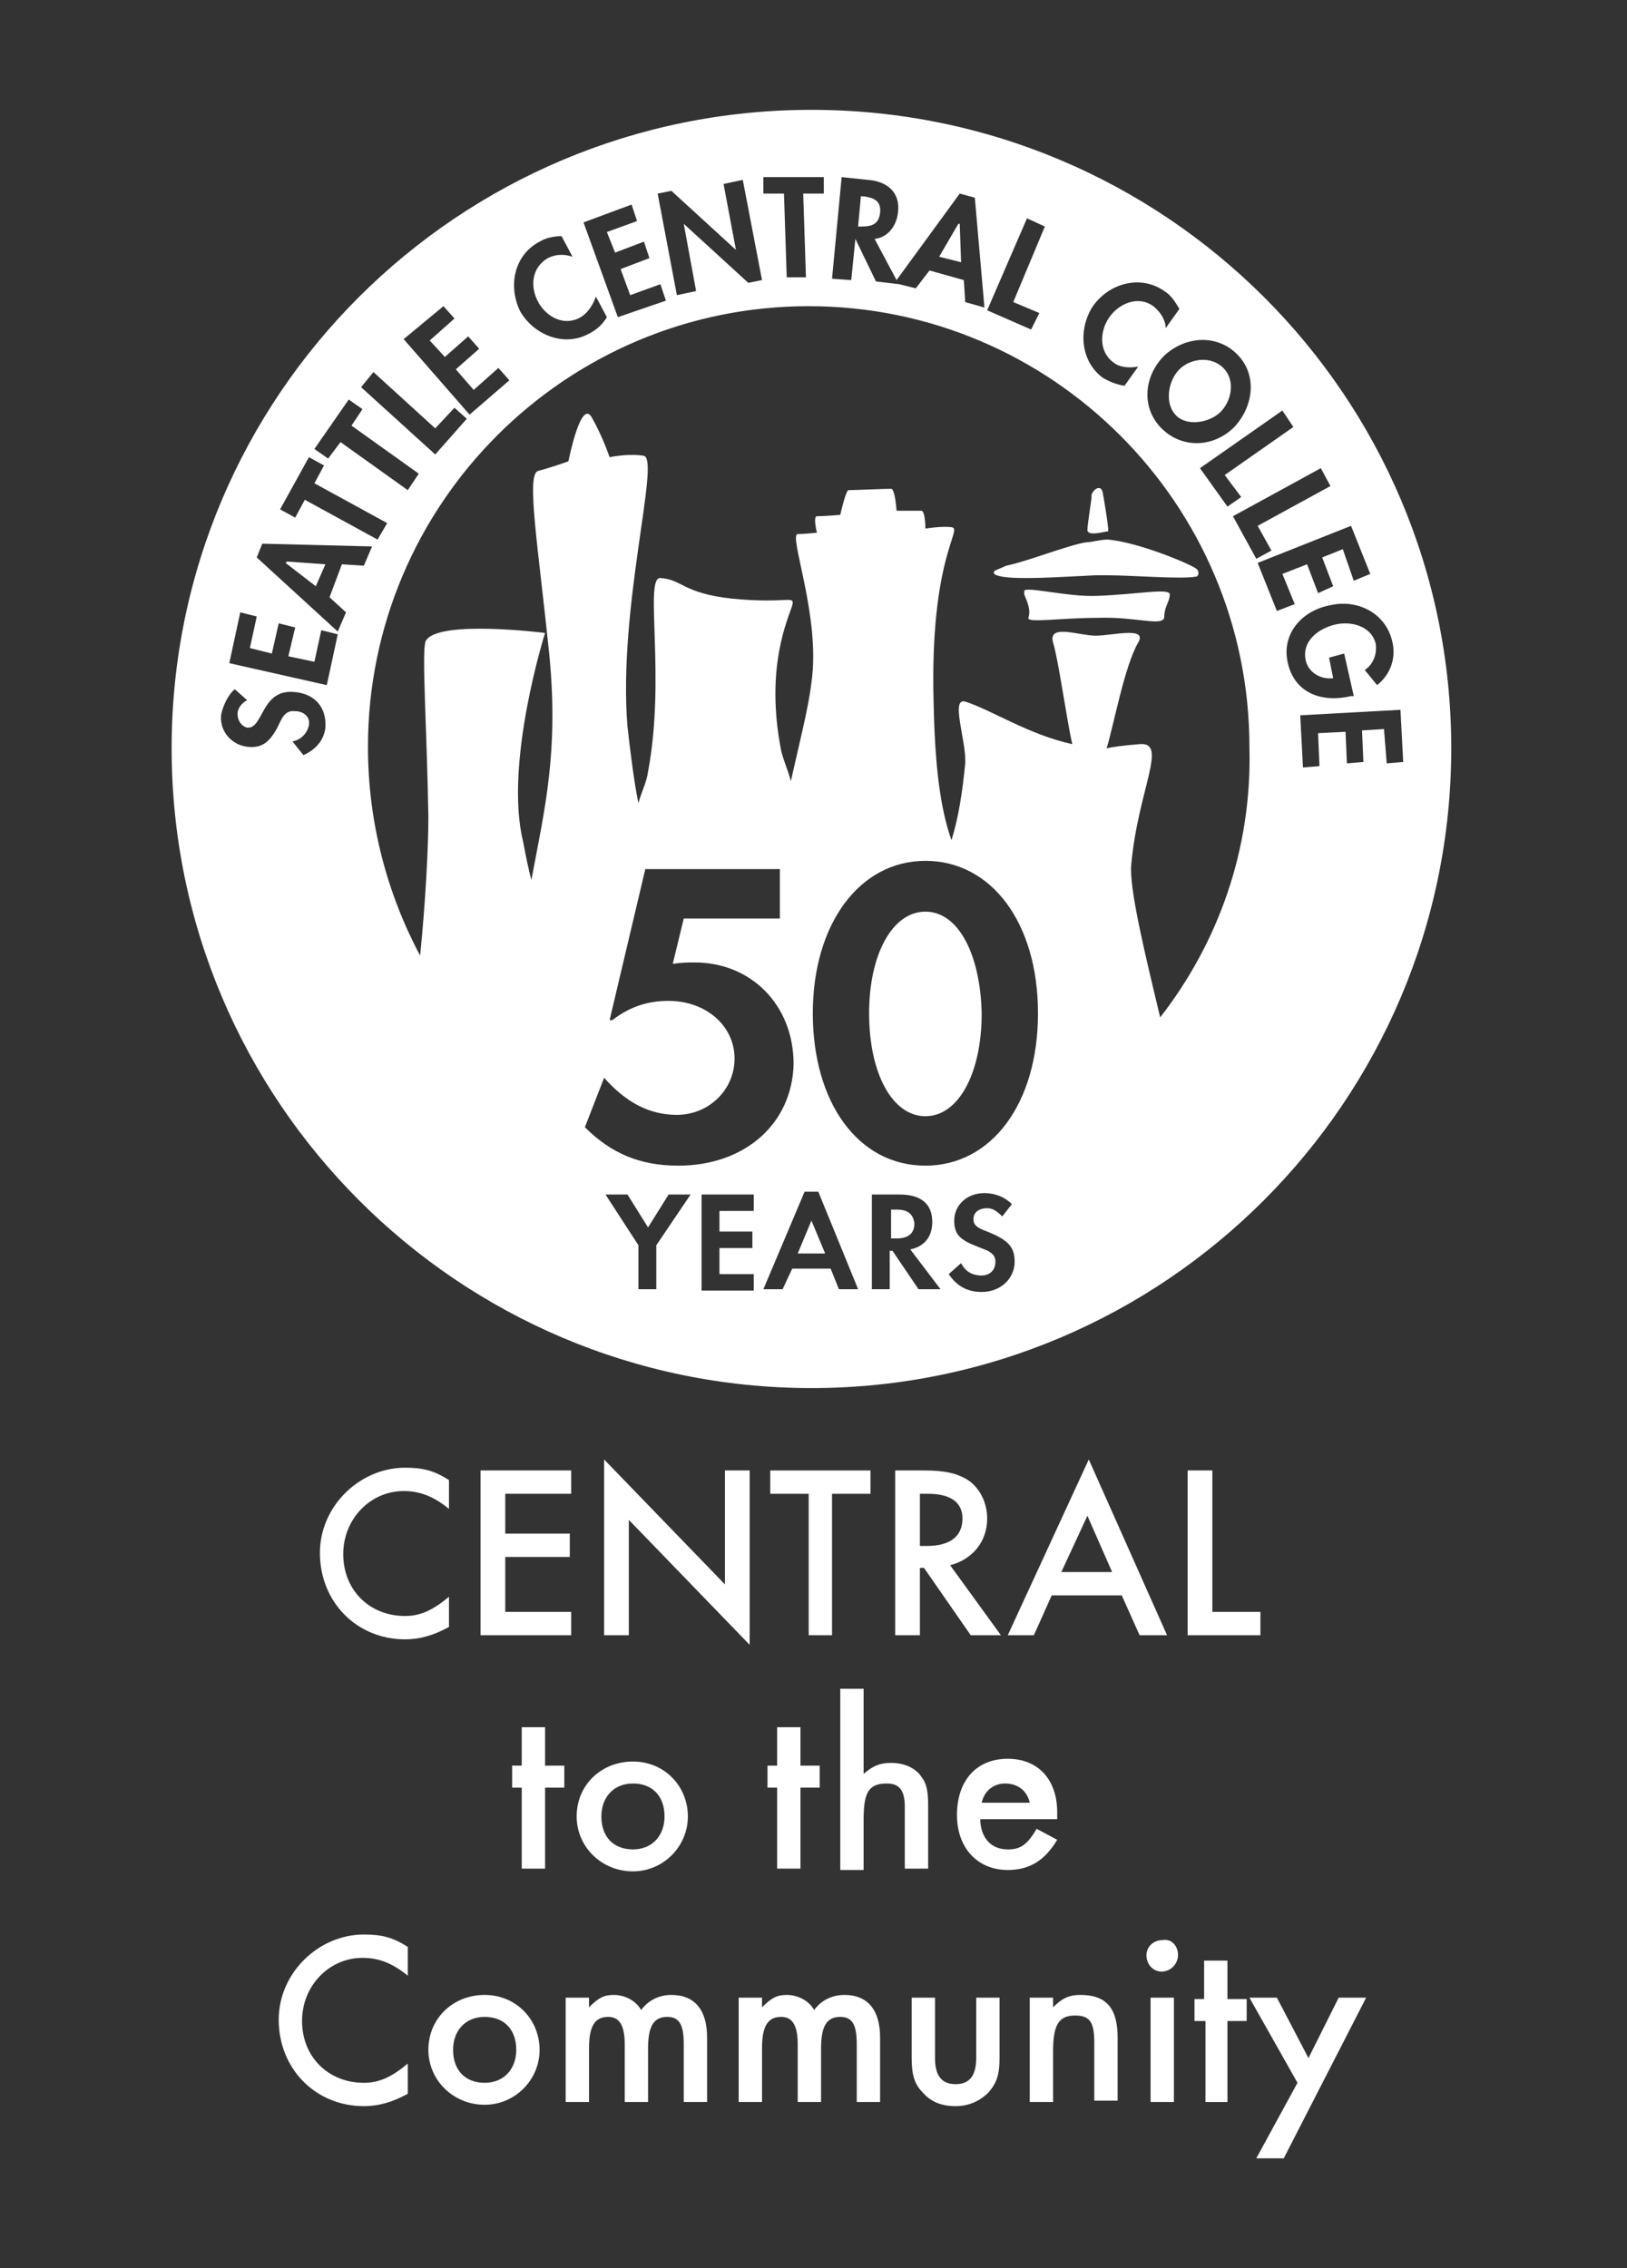 <?xml version="1.0" encoding="utf-8"?>
<!-- Generator: Adobe Illustrator 19.1.0, SVG Export Plug-In . SVG Version: 6.00 Build 0)  -->
<svg version="1.1" id="Layer_1" xmlns="http://www.w3.org/2000/svg" xmlns:xlink="http://www.w3.org/1999/xlink" x="0px" y="0px"
	 viewBox="0 0 118.5 165.2" style="enable-background:new 0 0 118.5 165.2;" xml:space="preserve">
<rect x="0" y="0" width="118.5" height="165.2" fill="#333333" stroke="none"/>
<style type="text/css">
	.st0{fill:#FFFFFF;}
</style>
<path class="st0" d="M65.3,88.1h-0.4v2.1h0.4c0.9,0,1.3-0.4,1.3-1.1C66.5,88.4,66.1,88.1,65.3,88.1z"/>
<polygon class="st0" points="58.1,91.3 60.1,91.3 59.1,88.9 "/>
<path class="st0" d="M67.4,66.4c-2.4,0-4.1,3.1-4.1,7.4c0,4.4,1.7,7.5,4.1,7.5c2.4,0,4.1-3.1,4.1-7.5C71.4,69.5,69.8,66.4,67.4,66.4
	z"/>
<g>
	<path class="st0" d="M32.7,109.9c-1.1-0.9-2.1-1.3-3.3-1.3c-2.4,0-4.4,2-4.4,4.6c0,2.6,1.9,4.5,4.5,4.5c1.1,0,2-0.4,3.2-1.4v2.2
		c-1.1,0.6-2.1,0.9-3.2,0.9c-3.5,0-6.2-2.7-6.2-6.3c0-3.4,2.9-6.2,6.2-6.2c1.3,0,2.1,0.2,3.2,0.9V109.9z"/>
	<path class="st0" d="M36.8,108.8v2.9h4.7v1.7h-4.7v4h4.8v1.7H35v-12h6.6v1.7H36.8z"/>
	<path class="st0" d="M44,106.3l8.8,9.1v-8.3h1.8v12.7l-8.8-9.1v8.4H44V106.3z"/>
	<path class="st0" d="M60.7,119.1h-1.8v-10.3h-2.8v-1.7h7.3v1.7h-2.8V119.1z"/>
	<path class="st0" d="M72.9,119.1h-2.2l-3.4-4.9h-0.3v4.9h-1.8v-12h2.1c1.5,0,2.4,0.2,3.2,0.7c0.9,0.6,1.4,1.7,1.4,2.8
		c0,1.7-1.1,3-2.7,3.4L72.9,119.1z M67.5,112.6c1.7,0,2.6-0.7,2.6-2c0-1.2-0.9-1.8-2.5-1.8h-0.6v3.8H67.5z"/>
	<path class="st0" d="M76.6,116.2l-1.3,2.9h-1.9l5.9-12.8l5.7,12.8h-2l-1.3-2.9H76.6z M79.2,110.4l-1.9,4.1H81L79.2,110.4z"/>
	<path class="st0" d="M88.3,117.4h3.5v1.7h-5.3v-12h1.8V117.4z"/>
	<path class="st0" d="M39.8,136.1H38v-5.9h-0.7v-1.6H38v-2.8h1.7v2.8h1.4v1.6h-1.4V136.1z"/>
	<path class="st0" d="M50.1,132.3c0,2.2-1.8,4-4,4c-2.3,0-4.1-1.8-4.1-4c0-2.3,1.8-4,4.1-4C48.4,128.3,50.1,130.1,50.1,132.3z
		 M43.8,132.3c0,1.5,0.9,2.4,2.3,2.4c1.4,0,2.3-1,2.3-2.4c0-1.5-0.9-2.4-2.3-2.4C44.7,129.9,43.8,130.9,43.8,132.3z"/>
	<path class="st0" d="M58.3,136.1h-1.7v-5.9h-0.7v-1.6h0.7v-2.8h1.7v2.8h1.4v1.6h-1.4V136.1z"/>
	<path class="st0" d="M62.9,123v6.2c0.7-0.6,1.2-0.8,2-0.8c1,0,1.8,0.4,2.2,1c0.4,0.5,0.5,1.1,0.5,2.1v4.6h-1.7v-4.5
		c0-1.2-0.4-1.7-1.3-1.7c-1.3,0-1.7,0.6-1.7,2.6v3.7h-1.7V123H62.9z"/>
	<path class="st0" d="M71.4,132.7c0.1,1.2,0.8,2,2,2c0.9,0,1.4-0.3,2.1-1.5l1.5,0.8c-0.9,1.5-2,2.2-3.6,2.2c-2.2,0-3.7-1.6-3.7-4
		c0-2.5,1.4-4.1,3.7-4.1c2.2,0,3.6,1.5,3.6,3.9v0.5H71.4z M75,131.3c-0.2-0.9-0.9-1.4-1.8-1.4c-0.8,0-1.5,0.5-1.7,1.4H75z"/>
	<path class="st0" d="M29.7,143.9c-1.1-0.9-2.1-1.3-3.3-1.3c-2.4,0-4.4,2-4.4,4.6c0,2.6,1.9,4.5,4.5,4.5c1.1,0,2-0.4,3.2-1.4v2.2
		c-1.1,0.6-2.1,0.9-3.2,0.9c-3.5,0-6.2-2.7-6.2-6.3c0-3.4,2.9-6.2,6.2-6.2c1.3,0,2.1,0.2,3.2,0.9V143.9z"/>
	<path class="st0" d="M39.3,149.3c0,2.2-1.8,4-4,4c-2.3,0-4.1-1.8-4.1-4c0-2.3,1.8-4,4.1-4C37.6,145.3,39.3,147.1,39.3,149.3z
		 M33,149.3c0,1.5,0.9,2.4,2.3,2.4c1.4,0,2.3-1,2.3-2.4c0-1.5-0.9-2.4-2.3-2.4C33.9,146.9,33,147.9,33,149.3z"/>
	<path class="st0" d="M42.9,145.5v0.7c0.7-0.7,1.1-0.9,1.8-0.9c0.8,0,1.6,0.4,2,1.1c0.5-0.7,1.3-1.1,2.2-1.1c1.7,0,2.6,1.1,2.6,3.1
		v4.7h-1.7v-4.2c0-1.4-0.3-2-1.2-2c-1,0-1.4,0.7-1.4,2.3v3.9h-1.7v-4.2c0-1.4-0.4-2-1.2-2c-1,0-1.4,0.7-1.4,2.3v3.9h-1.7v-7.6H42.9z
		"/>
	<path class="st0" d="M55.5,145.5v0.7c0.7-0.7,1.1-0.9,1.8-0.9c0.8,0,1.6,0.4,2,1.1c0.5-0.7,1.3-1.1,2.2-1.1c1.7,0,2.6,1.1,2.6,3.1
		v4.7h-1.7v-4.2c0-1.4-0.3-2-1.2-2c-1,0-1.4,0.7-1.4,2.3v3.9h-1.7v-4.2c0-1.4-0.4-2-1.2-2c-1,0-1.4,0.7-1.4,2.3v3.9h-1.7v-7.6H55.5z
		"/>
	<path class="st0" d="M68.1,149.9c0,1.3,0.5,1.9,1.5,1.9c1,0,1.5-0.6,1.5-1.9v-4.4h1.7v4.4c0,1.2-0.2,1.8-0.8,2.5
		c-0.6,0.6-1.4,1-2.4,1c-1,0-1.8-0.3-2.4-1c-0.6-0.6-0.8-1.3-0.8-2.5v-4.4h1.7V149.9z"/>
	<path class="st0" d="M76.7,145.5v0.7c0.7-0.7,1.2-0.9,2-0.9c1.9,0,2.7,1,2.7,3.1v4.6h-1.7v-4.2c0-1.5-0.3-2-1.4-2
		c-1.2,0-1.6,0.7-1.6,2.6v3.7H75v-7.6H76.7z"/>
	<path class="st0" d="M85.8,142.4c0,0.6-0.5,1.2-1.2,1.2c-0.6,0-1.1-0.5-1.1-1.2c0-0.6,0.5-1.1,1.2-1.1
		C85.3,141.2,85.8,141.7,85.8,142.4z M85.5,153.1h-1.7v-7.6h1.7V153.1z"/>
	<path class="st0" d="M89.5,153.1h-1.7v-5.9H87v-1.6h0.7v-2.8h1.7v2.8h1.4v1.6h-1.4V153.1z"/>
	<path class="st0" d="M91,145.5h2l2.3,4.4l2.2-4.4h2l-6,11.7h-2l3-5.5L91,145.5z"/>
</g>
<g>
	<path class="st0" d="M80.7,38.7c0.1,0-0.3-2.4-0.4-2.9c-0.2-0.6-0.8,0-0.8,0.3l0,0.1c0,0.2-0.3,2-0.3,2.4
		C79.2,39.1,80.5,38.7,80.7,38.7z"/>
	<path class="st0" d="M88.9,30c0.8-0.8,1.1-2.3,0.2-3.2c-0.9-0.9-2.4-0.7-3.2,0.1c-0.8,0.8-1.1,2.4-0.3,3.3
		C86.4,31.1,88.1,30.8,88.9,30z"/>
	<polygon class="st0" points="69.9,16.3 69.8,16.3 68.4,18.7 70,19.1 	"/>
	<polygon class="st0" points="20.8,41 23,42.7 23.7,41.1 20.9,40.9 	"/>
	<path class="st0" d="M64.1,15.5c0.1-0.9-0.5-1.1-1.2-1.2l-0.2,0l-0.2,2.2l0.2,0C63.4,16.5,64,16.4,64.1,15.5z"/>
	<path class="st0" d="M79.9,43.4c-2.2,0.1-5.5-0.8-5.3-0.3v0.2c0.2,0.5,0.5,1.1,0.3,1.7c-0.1,0.4,2.3,0,5.1,0
		c2.8-0.1,4.8,0.7,4.8-0.1c0-0.7,0.4-1.1,0.4-1.6S82.8,43.3,79.9,43.4z"/>
	<path class="st0" d="M79.1,39.5c-1.3,0.2-4.3,1.4-5.8,1.7l-0.7,0.3c-0.3,0.1-0.3,0.3,0,0.4c1,0.4,4.9,0.1,7.2,0c0.4,0,0.3,0,0.8,0
		c1.9,0,5.4,0.3,6.5,0.1c0.2,0,0.3-0.4,0-0.6c-0.6-0.4-4.2-1.9-6.4-2.1C80.1,39.3,79.5,39.5,79.1,39.5z"/>
	<path class="st0" d="M59.1,8C33.4,8,12.5,28.8,12.5,54.5c0,25.7,20.9,46.6,46.6,46.6c25.7,0,46.6-20.9,46.6-46.6
		C105.7,28.8,84.8,8,59.1,8z M93.4,29.9l0.8,1.2l-5,3.5l1.2,1.6l-1,0.7l-2-2.8L93.4,29.9z M90.1,25.8c1.5,1.5,1.2,3.8-0.2,5.3
		c-1.5,1.5-3.8,1.6-5.3,0.1c-1.5-1.5-1.3-3.8,0.2-5.3C86.3,24.5,88.6,24.3,90.1,25.8z M79.6,22.3c1.2-1.7,3.5-2.3,5.2-1.1
		c0.5,0.3,0.8,0.8,1.1,1.3l-1,1.4c0-0.6-0.4-1.2-0.9-1.6c-1.1-0.8-2.5-0.2-3.2,0.8c-0.7,1-0.8,2.5,0.3,3.3c0.5,0.4,1.2,0.4,1.8,0.3
		l-1,1.4c-0.6-0.1-1.1-0.3-1.6-0.6C78.7,26.3,78.5,24,79.6,22.3z M74.8,15.9l1.3,0.6L73.8,22l1.9,0.8L75.1,24l-3.2-1.4L74.8,15.9z
		 M61.3,12.9l1.9,0.2c1.4,0.1,2.4,0.9,2.2,2.4c-0.1,0.9-0.7,1.8-1.7,1.9l1.6,3l4.6-6.3l1.1,0.3l0.7,8L70.3,22l-0.1-1.6l-2.5-0.7
		l-1,1.3l-1.2-0.3l0,0l-1.7-0.2l-1.5-3.1l0,0L62,20.4l-1.4-0.1L61.3,12.9z M60,12.9l0,1.2l-1.5,0l0.2,6.1l-1.4,0l-0.2-6.1l-1.5,0
		l0-1.2L60,12.9z M48.9,13.9l4.7,4.3l0,0l-0.9-4.8l1.4-0.3l1.4,7.3l-1,0.2l-4.7-4.3l0,0l0.9,4.9l-1.4,0.3l-1.4-7.4L48.9,13.9z
		 M46,14.9l0.4,1.2l-2.2,0.8l0.6,1.5l2.1-0.8l0.4,1.2l-2.1,0.8l0.7,1.9l2.2-0.8l0.4,1.2L45,23.1l-2.5-6.9L46,14.9z M39.3,17.6
		c0.5-0.3,1.1-0.4,1.6-0.4l0.8,1.5c-0.6-0.2-1.2-0.2-1.8,0.1c-1.2,0.7-1.3,2.1-0.7,3.2c0.6,1.1,1.9,1.8,3.1,1.1
		c0.5-0.3,0.9-0.9,1.1-1.5l0.8,1.5c-0.3,0.5-0.7,0.9-1.3,1.2c-1.8,1-4,0.1-5-1.6C37,20.9,37.4,18.6,39.3,17.6z M32.3,22.3l0.8,0.9
		l-1.8,1.6l1.1,1.2l1.7-1.5l0.8,0.9l-1.7,1.5l1.3,1.5l1.8-1.6l0.8,0.9l-2.9,2.5l-4.8-5.5L32.3,22.3z M27.2,27.1l4.5,4.1l1.4-1.5
		l0.9,0.8l-2.3,2.6l-5.4-4.9L27.2,27.1z M25.4,29.1l1,0.7L25.6,31l4.9,3.5l-0.8,1.2l-4.9-3.5l-0.9,1.2l-1-0.7L25.4,29.1z M22.5,33.3
		l1.1,0.6l-0.7,1.3l5.3,2.9l-0.7,1.2l-5.3-2.9l-0.7,1.3l-1.1-0.6L22.5,33.3z M22.1,55l-0.8-1c0.6-0.1,1.1-0.6,1.2-1.2
		c0.1-0.6-0.4-1-1-1c-0.8-0.1-1,0.6-1.3,1.2c-0.5,0.9-1,1.5-2.1,1.4c-1.2-0.1-2.1-1.1-2-2.3c0.1-0.6,0.5-1.5,1-1.9l0.9,0.8
		c-0.4,0.2-0.7,0.6-0.7,1c0,0.5,0.3,0.9,0.7,1c1.2,0.1,1-2.8,3.4-2.6c1.5,0.1,2.4,1.1,2.3,2.6C23.6,53.9,23,54.6,22.1,55z
		 M23.8,49.9l-7.1-1.6l0.8-3.7l1.2,0.3l-0.5,2.3l1.6,0.4l0.5-2.2l1.2,0.3L21,47.8l1.9,0.4l0.5-2.3l1.2,0.3L23.8,49.9z M24.9,41.1
		L24,43.5l1.2,1.1L24.6,46l-5.9-5.4l0.4-1l8,0.2l-0.6,1.4L24.9,41.1z M47.8,90.7v3.2h-1.3v-3.2L44.1,87h1.6l1.5,2.4l1.5-2.4h1.6
		L47.8,90.7z M54.9,88.2h-2.5v1.5h2.4v1.2h-2.4v1.9h2.5v1.2h-3.8V87h3.8V88.2z M49.4,84.9c-2.8,0-4.9-0.9-6.8-2.8l1.4-3.6
		c1.6,1.8,3.3,2.7,5.3,2.7c2.3,0,4.2-1.8,4.2-4.1c0-2.4-2.1-4.2-4.8-4.2c-1.5,0-2.8,0.4-4.1,1.4h-0.2L47,63.3h9.8v3.6h-7l-0.8,3.3
		c0.7-0.1,1.1-0.1,1.6-0.1c4.1,0,7.2,3.1,7.2,7.4C57.7,81.8,54.3,84.9,49.4,84.9z M61.1,93.9l-0.6-1.5h-2.8L57,93.9h-1.4l3-7.1h1
		l2.9,7.1H61.1z M66.9,93.9L65,91.1h-0.2v2.8h-1.3V87h2c1.6,0,2.4,0.7,2.4,2c0,1.1-0.6,1.8-1.6,2l2.2,2.9H66.9z M71.5,94.1
		c-1,0-1.8-0.4-2.4-1.3l0.9-0.8c0.3,0.6,0.8,0.9,1.5,0.9c0.6,0,1-0.4,1-1c0-0.3-0.1-0.5-0.4-0.7c-0.1-0.1-0.4-0.2-0.9-0.4
		c-1.3-0.5-1.7-0.9-1.7-1.9c0-1.1,0.9-2,2.2-2c0.8,0,1.5,0.3,2,0.8L73,88.6c-0.4-0.4-0.7-0.6-1.1-0.6c-0.6,0-1,0.3-1,0.8
		c0,0.4,0.2,0.6,1,0.9c1.5,0.6,2,1.1,2,2.2C73.9,93.1,72.9,94.1,71.5,94.1z M67.4,84.9c-4.9,0-8.2-4.6-8.2-11.1
		c0-6.5,3.4-11.1,8.2-11.1c4.8,0,8.2,4.5,8.2,11.1C75.6,80.4,72.2,84.9,67.4,84.9z M84.5,74.1c-1.1-4.6-2.3-9.5-2.1-11.2
		c0.5-5.4,2.7-8.9,0.6-8.7c-1.3,0.1-1.9,0.2-2.4,0.3c0.5-1.6,1.3-6,2.3-7.7c0.7-1.2-1.9-0.5-3.1-0.5c-1.2,0-3.5-0.9-3.1,0.5
		c0.4,1.3,1,5.7,1.4,7.4c-3.2-0.7-5.9-2.5-7.8-3.1c-1.1-0.3,0.1,2.9,0,4.5c-0.2,2.1-0.5,4-1,5.6c-0.8-2.3-1.2-5.2-1.3-10
		c-0.3-10.7,2.2-12.7,1.3-12.8c-0.7-0.1-1.9,0.1-1.9,0.1s0-1.3-0.3-1.3c-0.3,0-1.8,0-1.8,0s-0.1-1.6-0.4-1.6c-0.4,0-2.8,0.1-3.1,0.1
		c-0.2,0-0.6,1.8-0.6,1.8s-1.2,0.1-1.7,0.1c-0.3,0,0,1.2,0,1.2s-1,0.1-1.4,0.1c-0.7,0,1.7,6.1,1,10.8c-0.2,1.8-0.9,4.5-1.5,7.2
		c-0.2-0.8-0.5-1.4-0.7-2.2c-1.2-6.1,0.5-9.6,0.8-10.6c0.2-0.8-0.3-0.1-4.4-0.5c-3.6-0.4-3.6-1.4-5.2-1.5c-1.2-0.1,0.4,7.2-0.9,14.1
		c-0.1,0.8-0.5,1.5-0.7,2.3c-0.3-1.4-0.6-3.8-0.8-5.6c-0.7-8.6,2.4-19.4,1.2-19.7c-1.1-0.2-2.5,0.1-2.5,0.1s-0.5-1.5-1.3-2.9
		c-0.8-1.4-1.7,3.2-1.7,3.2s-1.1,0.4-2.2,0.7c-0.9,0.2,0,5.5,0.8,13.3c0.7,7.1-0.3,11.2-1.3,16.5c-0.2-0.8-0.4-1.7-0.6-2.8
		c-1.4-5.7,1.6-15.2,1.6-15.2s-7.9-1-8.7,0.6c-0.3,0.7,0.1,6.5,0.2,12.8c0,2.2-0.2,6.1-0.6,10.1c-2.4-4.5-3.8-9.7-3.8-15.2
		c0-17.7,14.4-32.1,32.1-32.1c17.7,0,32.1,14.4,32.1,32.1C91.2,61.9,88.7,68.7,84.5,74.1z M89.8,37.6l6.4-3.5l0.7,1.3l-5.3,2.9
		l1,1.8l-1.1,0.6L89.8,37.6z M91.6,41l6.8-2.7l1.4,3.5l-1.2,0.5L97.8,40l-1.5,0.6l0.8,2.1L96,43.2l-0.8-2.1l-1.8,0.7l0.9,2.2
		L93,44.5L91.6,41z M93.8,48.3c-0.5-2.1,1-3.8,3-4.2c2-0.5,4.1,0.5,4.6,2.6c0.3,1.2-0.1,2.4-1.1,3.2l-0.9-1.1
		c0.6-0.4,0.9-1.1,0.8-1.9c-0.3-1.3-1.8-1.7-3-1.4c-1.2,0.3-2.4,1.2-2.1,2.6c0.2,0.9,1.1,1.4,2,1.3l-0.3-1.5l1.1-0.3l0.7,3.1l-0.2,0
		C96.3,51.2,94.3,50.5,93.8,48.3z M100.8,53.1l-1.6,0.1l0.1,2.3l-1.2,0.1L98,53.3l-2,0.1l0.1,2.4l-1.2,0.1l-0.2-3.8l7.3-0.4l0.2,3.8
		l-1.2,0.1L100.8,53.1z"/>
</g>
</svg>
